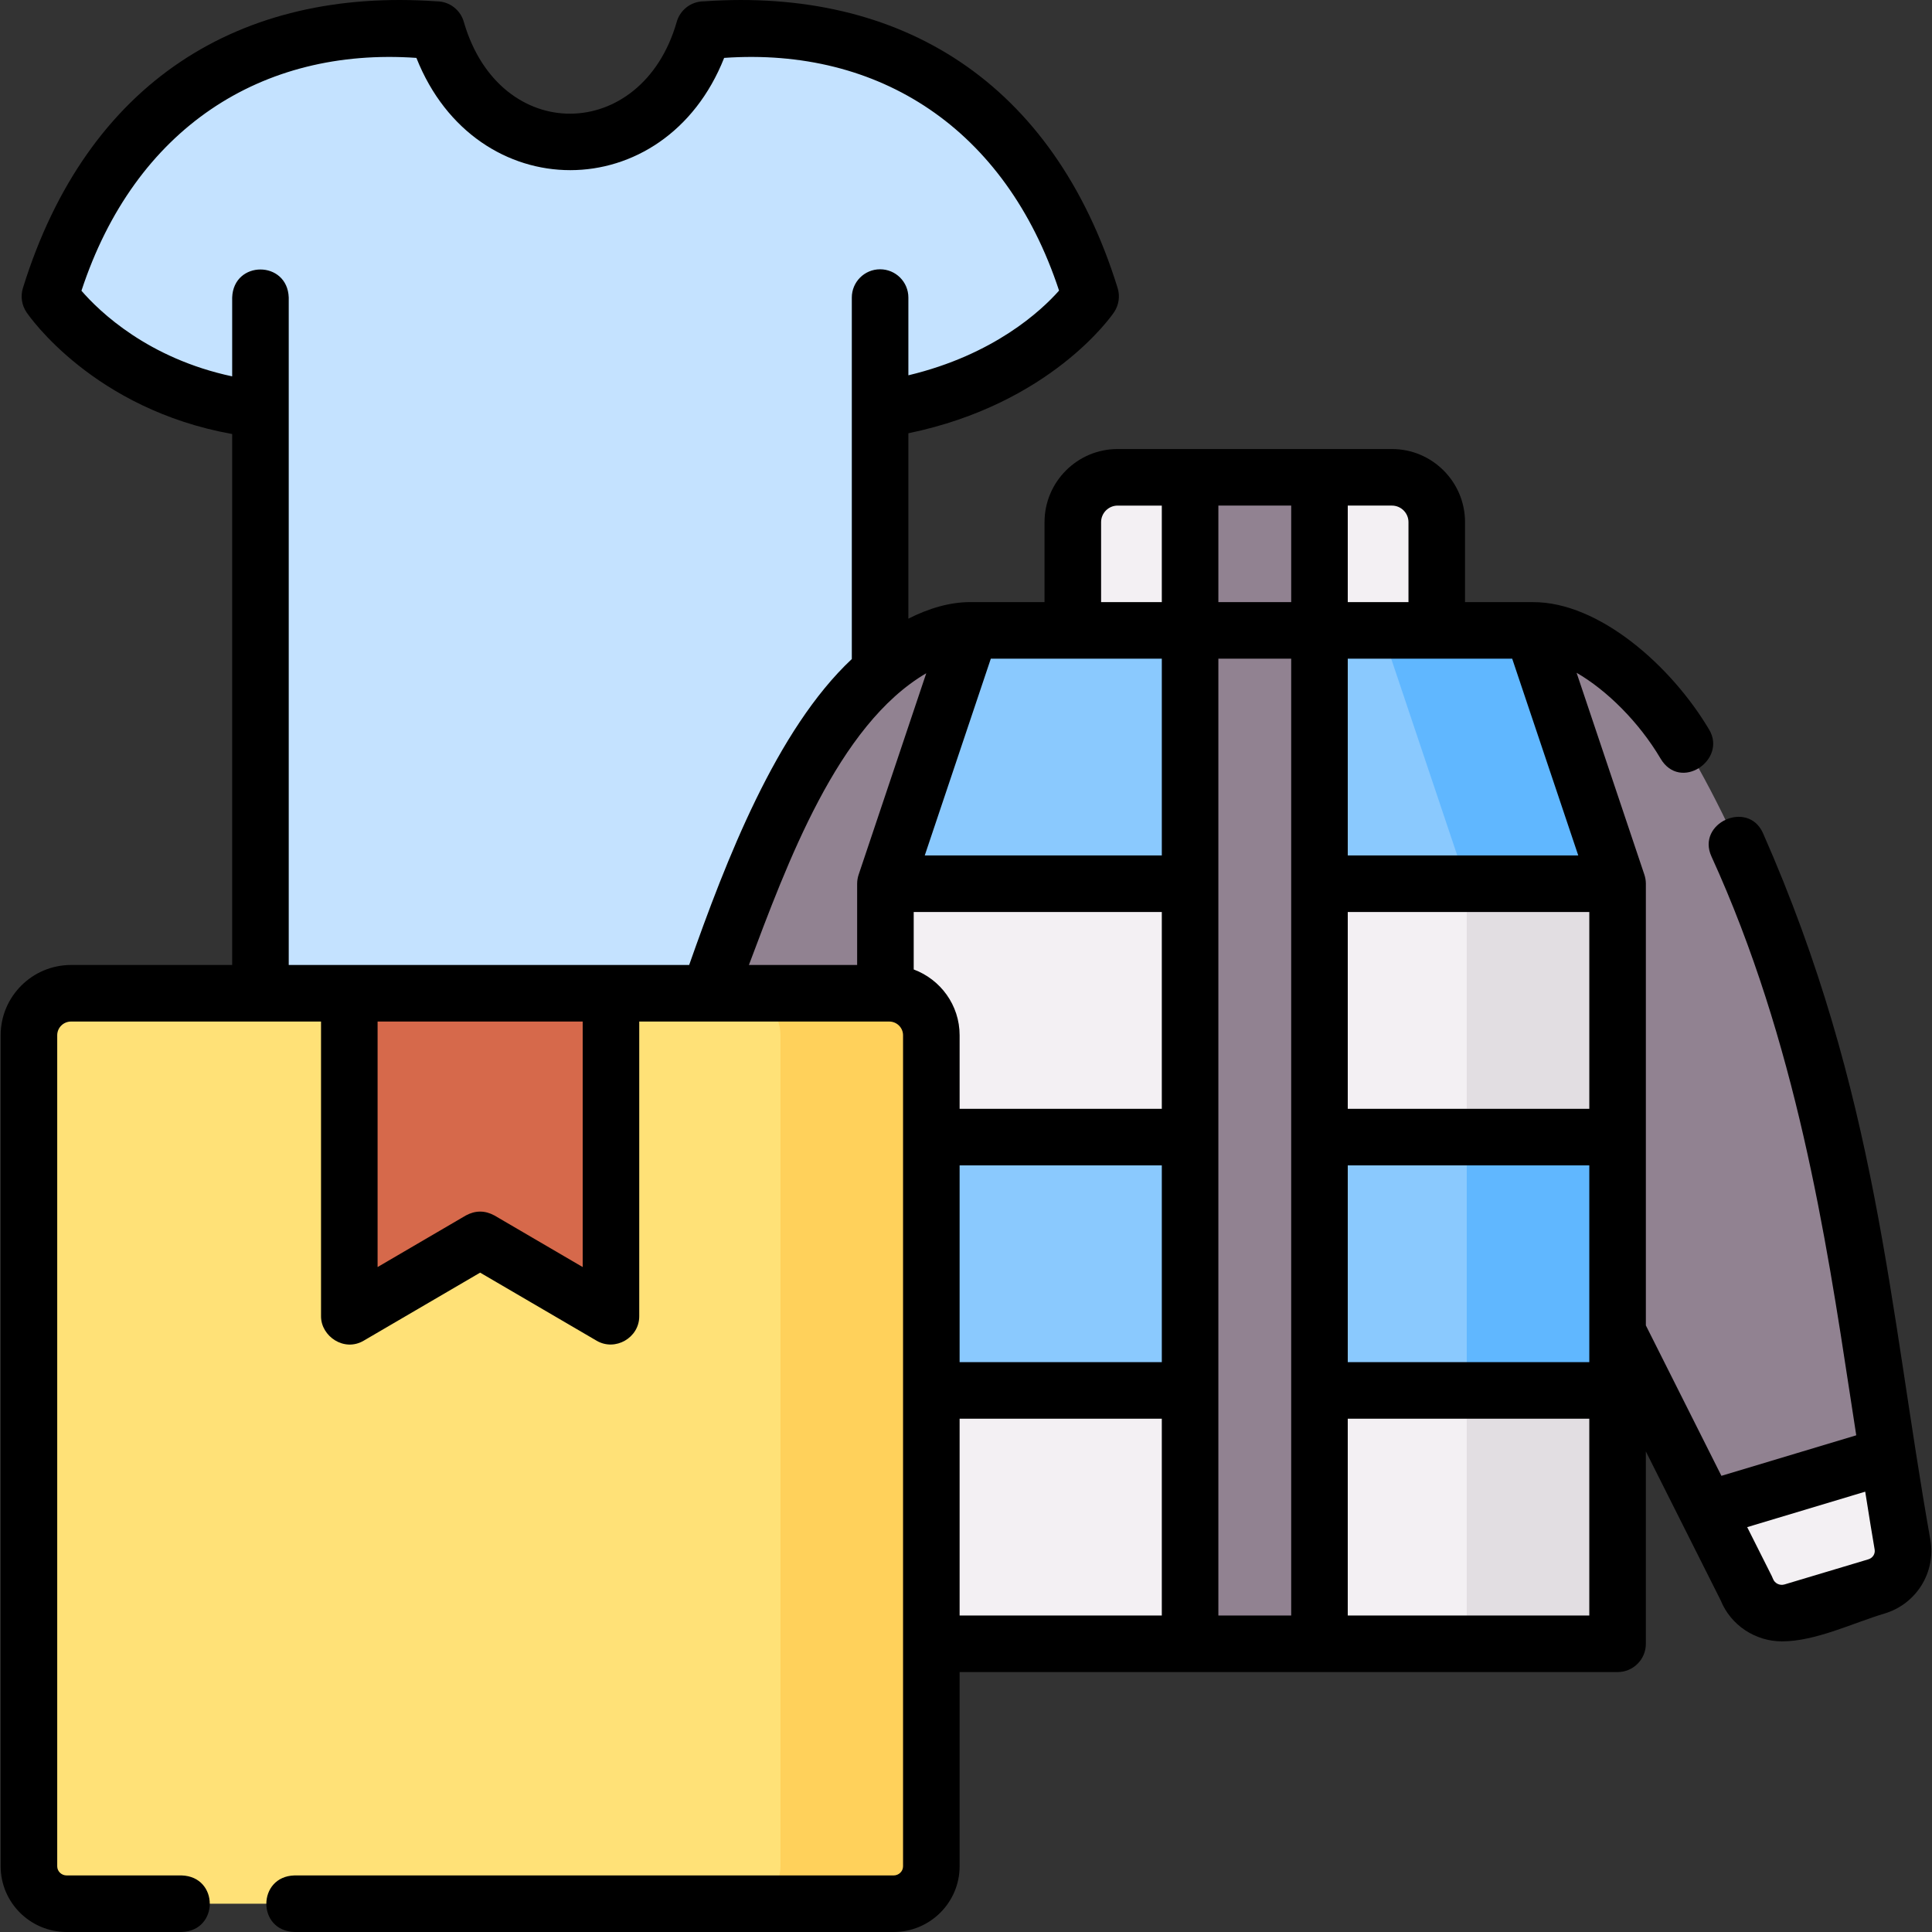 <svg id="Layer_1" enable-background="new 0 0 512.352 512.352" height="512" viewBox="0 0 512.352 512.352" width="512" xmlns="http://www.w3.org/2000/svg"><rect x="0" y="0" width="512.352" height="512.352" fill="#333333" stroke="none"/><g><g><g><g><path d="m233.398 273.243v-164.631c39.47-5.864 55.83-30.009 55.83-30.009-12.825-42.017-43.784-70.75-88.008-70.75h-14.542s-7.787 29.855-35.443 29.855-35.443-29.856-35.443-29.856h-14.542c-44.224 0-75.183 28.734-88.008 70.75 0 0 17.434 25.744 55.83 30.009v164.631h164.326z" fill="#c4e2ff"/></g><g><g><path d="m475.378 427.372 22.219-6.657c4.814-1.425 7.789-6.183 6.932-11.098-.982-5.63-2.23-13.737-3.825-23.617-7.937-49.189-15.905-124.335-53.883-188.654-9.742-16.499-26.876-30.174-40.194-30.174l-21.063 63.827c-5.301 16.063-1.412 31.876 7.441 50.354 4.442 9.272 70.156 139.972 70.156 139.972 1.836 4.888 7.185 7.537 12.217 6.047z" fill="#918291"/></g><g><path d="m504.529 409.616c-.976-5.593-2.435-13.682-4.342-23.533l-47.555 14.292c6.336 12.608 10.529 20.949 10.529 20.949 1.836 4.89 7.185 7.538 12.217 6.049l22.219-6.657c4.814-1.427 7.79-6.184 6.932-11.1z" fill="#f3f0f3"/></g><g><g><path d="m188.577 427.372-22.219-6.657c-4.814-1.425-7.789-6.183-6.932-11.098.982-5.63 2.23-13.737 3.825-23.617 7.937-49.189 15.905-124.335 53.883-188.654 9.742-16.499 26.876-30.174 40.194-30.174l21.063 63.827c5.301 16.063 1.412 31.876-7.441 50.354-4.442 9.272-70.156 139.972-70.156 139.972-1.835 4.888-7.184 7.537-12.217 6.047z" fill="#918291"/></g><g><path d="m159.426 409.616c.976-5.593 2.435-13.682 4.342-23.533l47.555 14.292c-6.336 12.608-10.529 20.949-10.529 20.949-1.836 4.89-7.185 7.538-12.217 6.049l-22.219-6.657c-4.814-1.427-7.789-6.184-6.932-11.1z" fill="#f3f0f3"/></g></g><g><g><g><g><g><path d="m331.547 234.359h97.424l-22.556-67.188h-74.868z" fill="#8ac9fe"/><path d="m406.415 167.171h-40l22.556 67.188h40z" fill="#60b7ff"/><path d="m331.547 234.359h97.424v67.188h-97.424z" fill="#f3f0f3" transform="matrix(-1 0 0 -1 760.518 535.906)"/><path d="m388.971 234.359h40v67.188h-40z" fill="#e2dee2"/><path d="m331.547 301.547h97.424v67.188h-97.424z" fill="#8ac9fe" transform="matrix(-1 0 0 -1 760.518 670.282)"/><path d="m388.971 301.547h40v67.188h-40z" fill="#60b7ff"/><path d="m331.547 368.735h97.424v67.188h-97.424z" fill="#f3f0f3" transform="matrix(-1 0 0 -1 760.518 804.658)"/><path d="m388.971 368.735h40v67.188h-40z" fill="#e2dee2"/><path d="m332.234 234.359h-97.424l22.556-67.188h74.868z" fill="#8ac9fe"/><path d="m381.018 167.171h-96.514v-28.7c0-6.569 5.325-11.893 11.893-11.893h72.728c6.569 0 11.893 5.325 11.893 11.893z" fill="#f3f0f3"/><path d="m234.81 234.359h97.424v67.188h-97.424z" fill="#f3f0f3"/><path d="m234.81 301.547h97.424v67.188h-97.424z" fill="#8ac9fe"/><path d="m234.81 368.735h97.424v67.188h-97.424z" fill="#f3f0f3"/><path d="m315.604 126.578h34.313v309.345h-34.313z" fill="#918291"/></g></g></g></g></g></g></g><g><g><g><path d="m17.685 504.852h219.29c5.528 0 10.009-4.44 10.009-9.918v-220.398c0-6.147-5.002-11.131-11.172-11.131h-216.964c-6.17 0-11.172 4.983-11.172 11.131v220.398c0 5.478 4.481 9.918 10.009 9.918z" fill="#ffe177"/></g></g></g><path d="m235.812 263.405h-40c6.17 0 11.172 4.983 11.172 11.131v220.398c0 5.478-4.481 9.918-10.009 9.918h40c5.528 0 10.009-4.44 10.009-9.918v-220.398c0-6.147-5.002-11.131-11.172-11.131z" fill="#ffd15b"/><path d="m92.636 263.405v85.677l34.694-20.275 34.694 20.275v-85.677z" fill="#d6694b"/></g><path d="m511.918 408.327c-11.012-62.037-13.869-118.21-44.414-187.444-4.028-8.821-17.673-2.592-13.645 6.229 22.487 49.256 30.401 101.139 36.761 142.828.562 3.688 1.105 7.237 1.643 10.692l-35.758 10.747c-5.779-11.502-12.855-25.589-20.034-39.89v-117.13c0-.795-.144-1.657-.39-2.387l-17.981-53.556c8.019 4.63 16.562 13.09 22.262 22.743 5.233 8.861 17.645.382 12.916-7.627-9.967-16.858-29.209-33.944-46.782-33.854-.047-.019-17.916 0-17.979-.007v-21.2c0-10.693-8.7-19.393-19.394-19.393-24.243 0-48.485 0-72.728 0-10.693 0-19.393 8.7-19.393 19.393v21.2c-.038 0-19.641 0-19.676 0-5.422 0-11.007 1.637-16.431 4.394v-49.167c37.67-7.766 53.835-31.048 54.54-32.088 1.271-1.877 1.626-4.229.964-6.396-17.05-54.947-57.74-79.709-109.724-76.06-3.413-.001-6.395 2.304-7.257 5.606-9.248 31.898-46.823 32.605-56.372 0-.861-3.302-3.844-5.607-7.257-5.607-51.971-3.659-92.692 21.138-109.72 76.06-.662 2.167-.308 4.518.963 6.395.747 1.103 17.794 25.697 54.54 32.292v140.805h-42.724c-10.296 0-18.672 8.358-18.672 18.631v220.398c0 9.604 7.854 17.418 17.51 17.418h30.508c9.925-.334 9.912-14.68 0-15h-30.508c-1.384 0-2.51-1.084-2.51-2.418v-220.398c0-2.002 1.647-3.631 3.672-3.631h66.288v78.177c0 5.281 6.101 9.5 11.284 6.476l30.91-18.064 30.91 18.064c4.916 2.87 11.284-.783 11.284-6.476v-78.177h66.288c2.024 0 3.672 1.629 3.672 3.631v27.011c-.014 57.384.01 136.086 0 193.387 0 1.333-1.126 2.418-2.51 2.418h-158.904c-9.826.277-10.009 14.646 0 15h158.904c9.655 0 17.51-7.813 17.51-17.418v-51.511h174.487c4.143 0 7.5-3.358 7.5-7.5v-51.008c6.609 13.157 13.22 26.314 19.834 39.47 2.715 6.696 9.27 10.894 16.258 10.893 8.911 0 18.76-4.854 27.164-7.372 8.46-2.505 13.701-10.922 12.191-19.579zm-90.446-114.28h-64.055v-52.188h64.055zm-64.055 15h64.055v52.188h-64.055zm0-82.188v-52.188h43.604l17.521 52.188zm16.101-88.388v21.2h-16.101v-25.593h11.707c2.423 0 4.394 1.971 4.394 4.393zm-31.101-4.393v25.593h-19.312v-25.593zm-96.779 44.461-17.939 53.433c-.245.73-.39 1.592-.39 2.387v21.546h-28.706c10.08-26.717 23.48-63.595 47.035-77.366zm-3.328 63.32h65.795v52.188h-53.62v-19.511c0-7.991-5.078-14.803-12.175-17.444zm12.174 67.188h53.62v52.188h-53.62zm53.621-82.188h-62.865l17.521-52.188h45.345v52.188zm-16.101-88.388c0-2.422 1.971-4.393 4.393-4.393h11.708v25.593h-16.101zm-215.432-59.559c-.343-9.929-14.658-9.926-15 0v20.896c-22.298-4.752-35.179-17.167-39.971-22.706 14.172-43.088 47.804-64.623 88.827-61.75 15.747 39.734 65.916 39.656 81.612 0 41.011-2.872 74.636 18.651 88.816 61.714-4.718 5.324-17.26 17.031-39.96 22.46v-20.614c0-4.142-3.357-7.5-7.5-7.5s-7.5 3.358-7.5 7.5v95.855c-20.003 18.763-33.359 53.362-43.135 81.138-35.397 0-70.793 0-106.19 0v-176.993zm77.952 257.1-23.41-13.681c-2.523-1.366-5.046-1.366-7.568 0l-23.41 13.681v-65.107h54.389v65.107zm99.96 40.223h53.62v52.188h-53.62zm68.621-201.564h19.312v253.752h-19.312zm98.367 253.752h-64.055v-52.188h64.055zm73.973-14.893-22.196 6.65c-1.268.376-2.612-.282-3.066-1.492-.094-.25-.201-.496-.32-.734 0 0-2.488-4.947-6.519-12.968l31.299-9.406c.046.286.092.579.137.86.911 5.718 1.697 10.657 2.361 14.465.204 1.17-.499 2.271-1.696 2.625z"/></g></svg>
